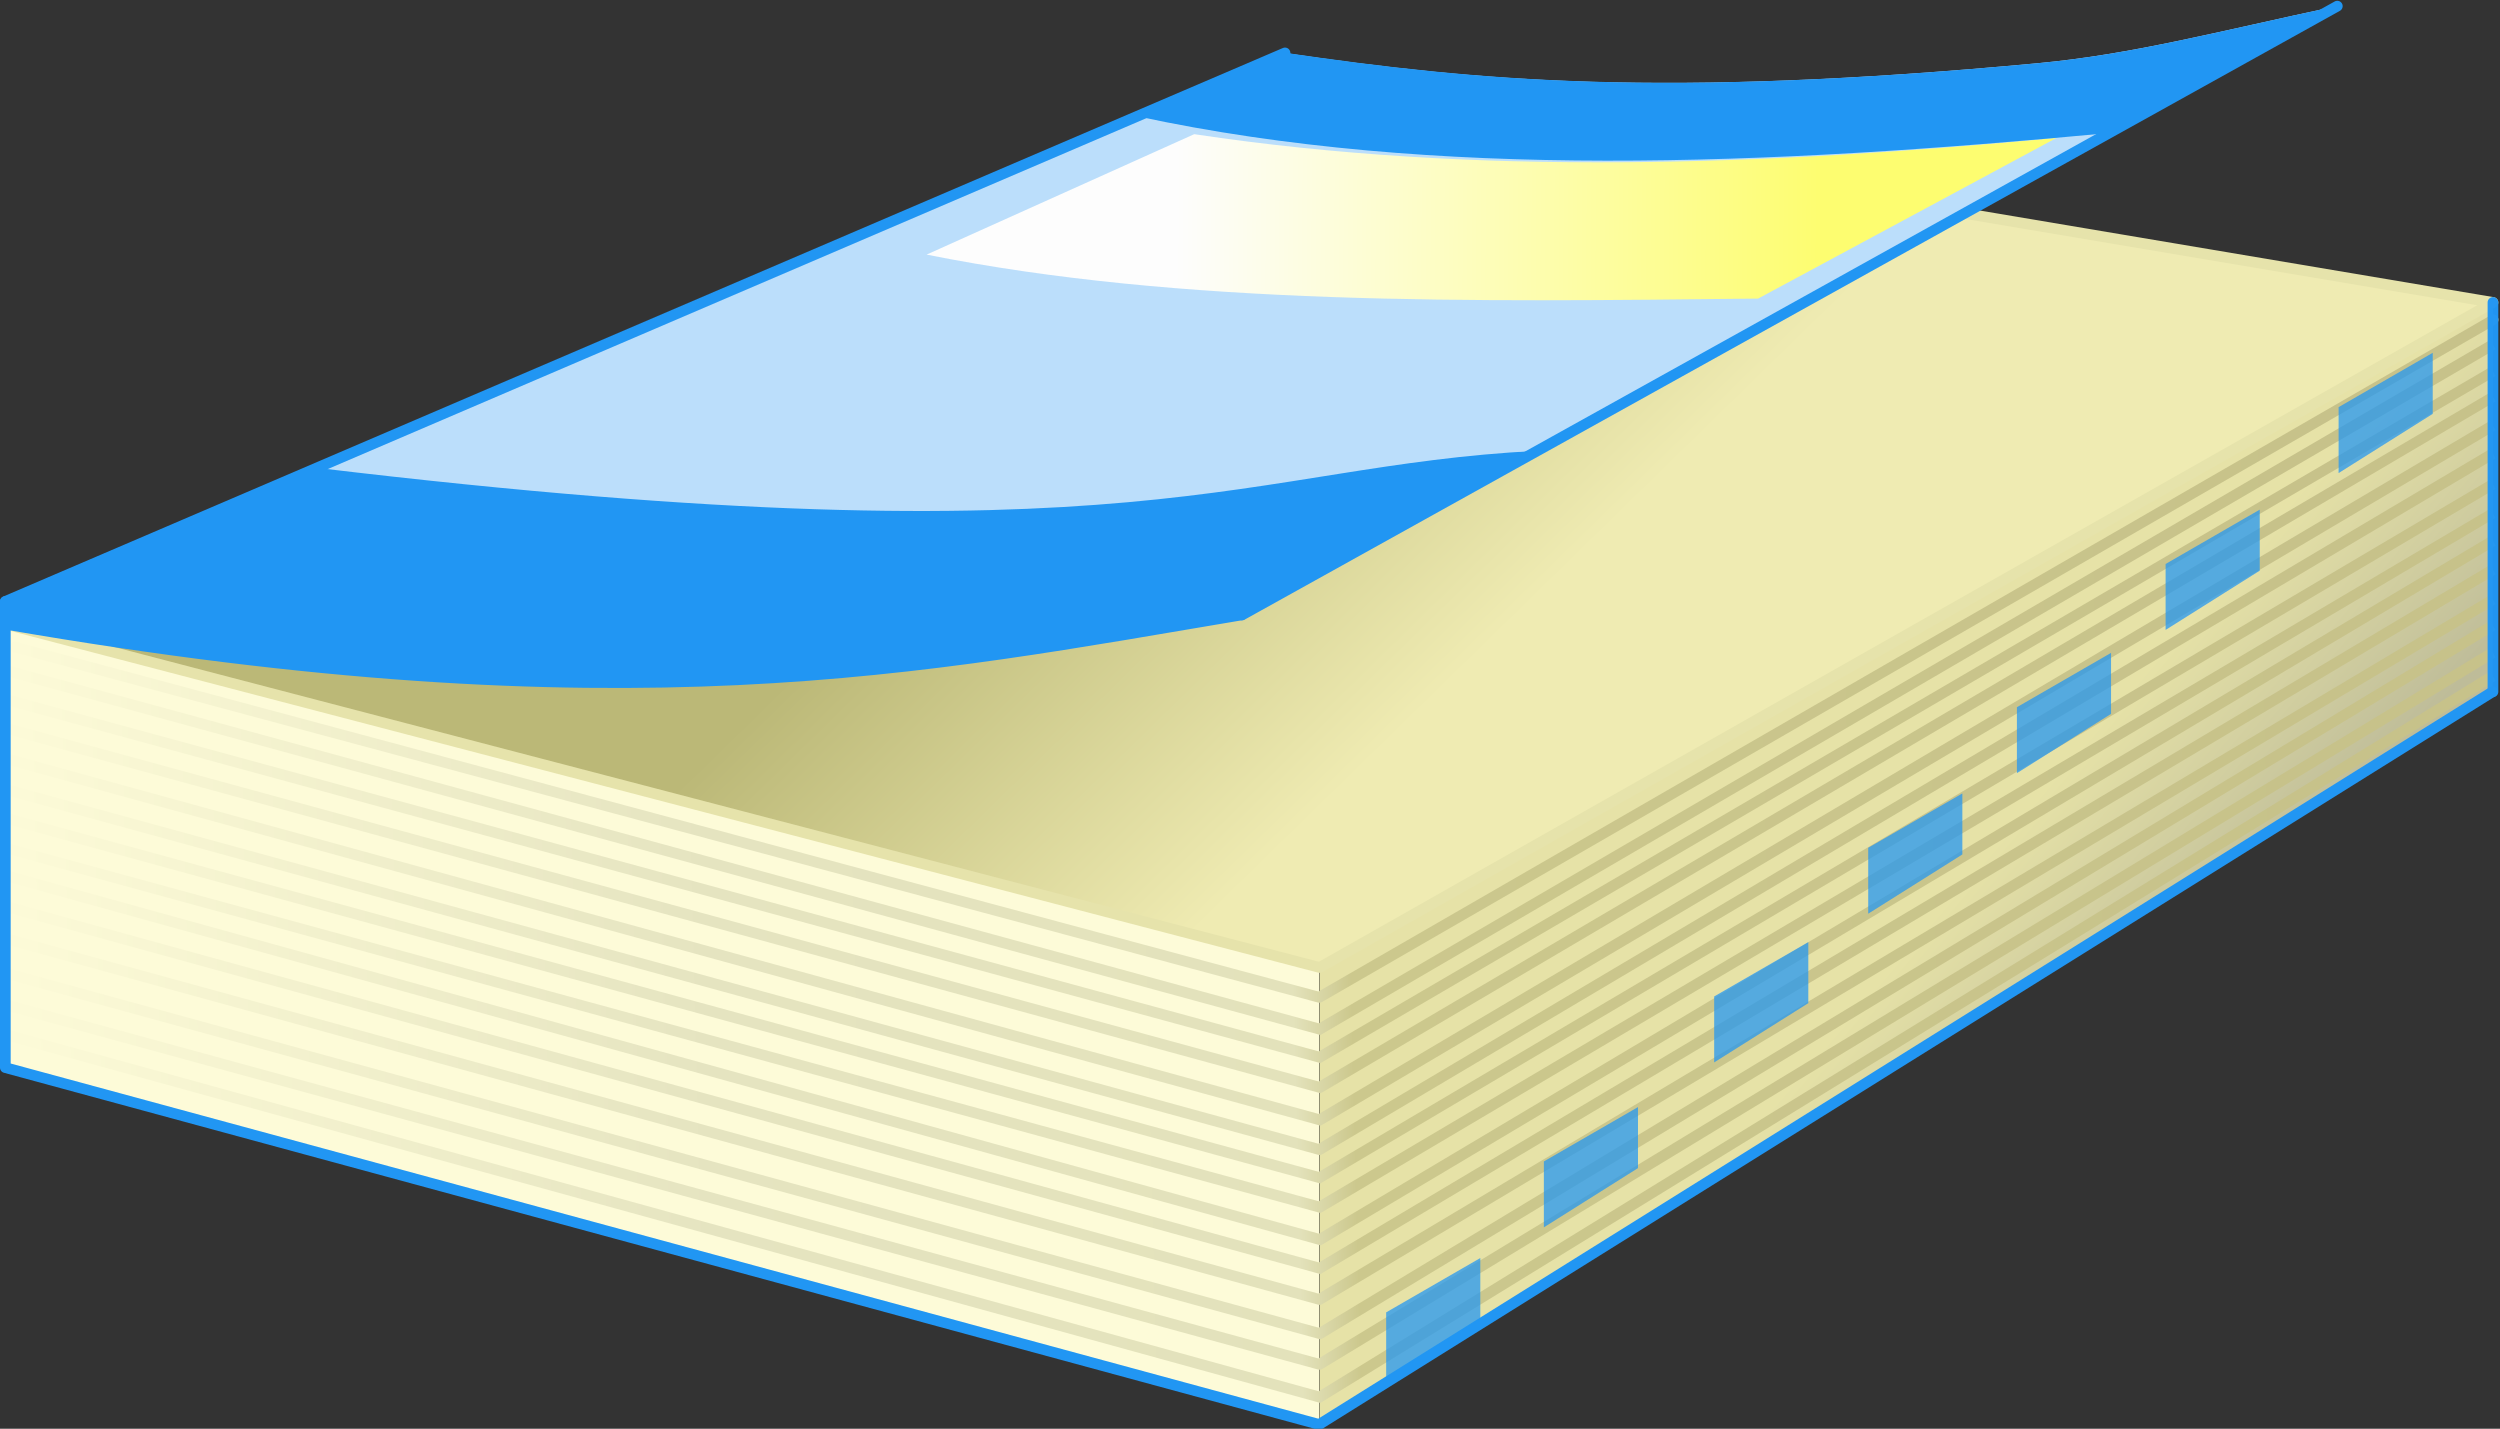 <?xml version="1.0" encoding="UTF-8" standalone="no"?>
<!-- Created with Inkscape (http://www.inkscape.org/) -->
<svg
    xmlns:inkscape="http://www.inkscape.org/namespaces/inkscape"
    xmlns:rdf="http://www.w3.org/1999/02/22-rdf-syntax-ns#"
    xmlns="http://www.w3.org/2000/svg"
    xmlns:sodipodi="http://sodipodi.sourceforge.net/DTD/sodipodi-0.dtd"
    xmlns:cc="http://creativecommons.org/ns#"
    xmlns:xlink="http://www.w3.org/1999/xlink"
    xmlns:dc="http://purl.org/dc/elements/1.1/"
    id="svg2"
    viewBox="0 0 500 285.75"
    sodipodi:docname="_svgclean2.svg"
    version="1.1"
    inkscape:version="0.48.3.1 r9886"
  >
  <rect x="0" y="0" width="500" height="285.75" fill="#333333" stroke="none"/>
  <defs
      id="defs4"
    >
    <linearGradient
        id="linearGradient4087"
        y2="434.73"
        gradientUnits="userSpaceOnUse"
        x2="-809.41"
        y1="419.78"
        x1="-826.82"
        inkscape:collect="always"
      >
      <stop
          id="stop3901"
          style="stop-color:#e6e2a7"
          offset="0"
      />
      <stop
          id="stop3903"
          style="stop-color:#bebc99"
          offset="1"
      />
    </linearGradient
    >
    <linearGradient
        id="linearGradient4089"
        y2="415.22"
        gradientUnits="userSpaceOnUse"
        x2="-946.44"
        y1="446.29"
        x1="-916.07"
        inkscape:collect="always"
      >
      <stop
          id="stop3833"
          style="stop-color:#efebb2"
          offset="0"
      />
      <stop
          id="stop3835"
          style="stop-color:#bbb877"
          offset="1"
      />
    </linearGradient
    >
    <linearGradient
        id="linearGradient4091"
        y2="391.29"
        gradientUnits="userSpaceOnUse"
        x2="-875.36"
        y1="406.83"
        x1="-975.36"
        inkscape:collect="always"
      >
      <stop
          id="stop3034"
          style="stop-color:#f8f5ce"
          offset="0"
      />
      <stop
          id="stop3036"
          style="stop-color:#c7a227"
          offset="1"
      />
    </linearGradient
    >
    <linearGradient
        id="linearGradient4093"
        y2="387.43"
        gradientUnits="userSpaceOnUse"
        x2="-865.95"
        y1="387.18"
        x1="-926.31"
        inkscape:collect="always"
      >
      <stop
          id="stop3044"
          style="stop-color:#fdfdfd"
          offset="0"
      />
      <stop
          id="stop3046"
          style="stop-color:#fdfd70"
          offset="1"
      />
    </linearGradient
    >
    <linearGradient
        id="linearGradient4095"
        y2="374.86"
        gradientUnits="userSpaceOnUse"
        x2="-835.36"
        y1="376.11"
        x1="-913.75"
        inkscape:collect="always"
      >
      <stop
          id="stop3026"
          style="stop-color:#a99e36"
          offset="0"
      />
      <stop
          id="stop3028"
          style="stop-color:#825a00"
          offset="1"
      />
    </linearGradient
    >
    <linearGradient
        id="linearGradient4097"
        y2="418.08"
        gradientUnits="userSpaceOnUse"
        x2="-912.14"
        y1="421.29"
        x1="-1007.5"
        inkscape:collect="always"
      >
      <stop
          id="stop3018"
          style="stop-color:#565534"
          offset="0"
      />
      <stop
          id="stop3020"
          style="stop-color:#a48e35"
          offset="1"
      />
    </linearGradient
    >
    <linearGradient
        id="linearGradient4099"
        y2="427.49"
        gradientUnits="userSpaceOnUse"
        x2="-919.68"
        y1="423.63"
        x1="-1036.4"
        inkscape:collect="always"
      >
      <stop
          id="stop3825"
          style="stop-color:#dcc577;stop-opacity:0"
          offset="0"
      />
      <stop
          id="stop3867"
          style="stop-color:#d8c170"
          offset=".001"
      />
      <stop
          id="stop3827"
          style="stop-color:#b89a30"
          offset="1"
      />
    </linearGradient
    >
    <linearGradient
        id="linearGradient4101"
        y2="431.11"
        gradientUnits="userSpaceOnUse"
        x2="-816.96"
        y1="436.65"
        x1="-1037.3"
        inkscape:collect="always"
      >
      <stop
          id="stop4039"
          style="stop-color:#fdfbd8"
          offset="0"
      />
      <stop
          id="stop4047"
          style="stop-color:#e5e4c0"
          offset=".303"
      />
      <stop
          id="stop4049"
          style="stop-color:#e3e2bb"
          offset=".55"
      />
      <stop
          id="stop4045"
          style="stop-color:#ccc88d"
          offset=".575"
      />
      <stop
          id="stop4041"
          style="stop-color:#c7c28a"
          offset="1"
      />
    </linearGradient
    >
    <linearGradient
        id="linearGradient4103"
        y2="428.48"
        gradientUnits="userSpaceOnUse"
        x2="-1033.9"
        y1="425.34"
        x1="-1035.7"
        inkscape:collect="always"
      >
      <stop
          id="stop3861"
          style="stop-color:#ae8410;stop-opacity:0"
          offset="0"
      />
      <stop
          id="stop3863"
          style="stop-color:#ae8410"
          offset="1"
      />
    </linearGradient
    >
  </defs
  >
  <sodipodi:namedview
      id="base"
      fit-margin-left="0"
      inkscape:zoom="0.35"
      borderopacity="1.0"
      inkscape:current-layer="layer1"
      inkscape:cx="-11.51157"
      inkscape:cy="-568.24295"
      inkscape:object-paths="true"
      inkscape:window-maximized="0"
      showgrid="false"
      fit-margin-right="0"
      inkscape:snap-global="false"
      inkscape:document-units="px"
      bordercolor="#666666"
      inkscape:window-x="0"
      inkscape:window-y="0"
      inkscape:snap-smooth-nodes="true"
      inkscape:object-nodes="true"
      fit-margin-bottom="0"
      inkscape:window-width="512"
      inkscape:pageopacity="0.0"
      inkscape:pageshadow="2"
      pagecolor="#ffffff"
      inkscape:window-height="452"
      fit-margin-top="0"
  />
  <g
      id="layer1"
      inkscape:label="Calque 1"
      inkscape:groupmode="layer"
      transform="translate(-0 -766.62)"
    >
    <g
        id="g4065"
        transform="matrix(2.141 0 0 2.141 2218.5 -20.211)"
      >
      <path
          id="path2996"
          d="m-1035.7 425.82v41.416l122.73 33.335v-42.679z"
          style="fill:#fdfbd8"
          inkscape:connector-curvature="0"
      />
      <path
          id="path2998"
          d="m-912.93 457.89 109.6-62.124v36.365l-109.6 68.438z"
          style="fill:url(#linearGradient4087)"
          inkscape:connector-curvature="0"
      />
      <path
          id="path3000"
          d="m-803.32 395.76-67.428-11.364-164.91 41.416 122.73 32.072z"
          style="stroke-linejoin:round;stroke:#e6e3ab;stroke-linecap:round;stroke-width:1px;fill:url(#linearGradient4089)"
          inkscape:connector-curvature="0"
      />
      <path
          id="path3002"
          d="m-1035.7 425.82v-2.114l119.5-51.25c18.005 2.626 35.229 4.243 70.37 0.956 8.795-0.823 16.7-2.936 27.933-5.331l-102.32 56.875c-35.265 6.475-72.199 9.752-115.48 0.864z"
          sodipodi:nodetypes="cccsccc"
          style="fill:#BBDEFB"
          inkscape:connector-curvature="0"
      />
      <path
          id="path3004"
          d="m-949.64 391.29 25-11.25c26.449 3.979 53.418 2.896 80.536 0.357l-27.857 15c-26.863 0.301-53.769 0.678-77.679-4.107z"
          sodipodi:nodetypes="ccccc"
          style="fill:url(#linearGradient4093)"
          inkscape:connector-curvature="0"
      />
      <path
          id="path3006"
          style="fill:#2196F3"
          inkscape:connector-curvature="0"
          d="m-817.84 368.06c-11.234 2.395-19.142 4.521-27.938 5.344-35.142 3.287-52.37 1.657-70.375-0.969l-13.781 5.938c27.676 5.958 58.799 4.565 90.719 1.562l21.375-11.875z"
      />
      <path
          id="path3008"
          d="m-892.62 409.62c-27.444 1.414-36.594 10.868-113.94 1.594l-29.094 12.469c-0.378 0.732-0.566 1.452 0 2.125 43.281 8.889 80.203 5.6 115.47-0.875z"
          sodipodi:nodetypes="cccccc"
          style="fill:#2196F3"
          inkscape:connector-curvature="0"
      />
      <path
          id="path3048"
          d="m-916.16 372.45-119.54 51.24"
          style="stroke-linejoin:round;stroke:#2196F3;stroke-linecap:round;stroke-width:1px;fill:none"
          inkscape:connector-curvature="0"
      />
      <path
          id="path3818"
          d="m-1035.7 423.7c-0.239 0.675-0.353 1.376 0 2.111 58.03 10.038 85.843 4.107 115.48-0.861"
          sodipodi:nodetypes="ccc"
          style="stroke-linejoin:round;stroke:#2196F3;stroke-linecap:round;stroke-width:1px;fill:none"
          inkscape:connector-curvature="0"
      />
      <path
          id="path3820"
          d="m-817.86 368.08-102.32 56.875"
          style="stroke-linejoin:round;stroke:#2196F3;stroke-linecap:round;stroke-width:1px;fill:none"
          inkscape:connector-curvature="0"
      />
      <path
          id="path3869"
          style="block-progression:tb;text-indent:0;color:#000000;text-transform:none;fill:url(#linearGradient4101)"
          inkscape:connector-curvature="0"
          d="m-803.41 396.88a0.5 0.5 0 0 0 -0.156 0.094l-109.47 63.156-121.62-32.656a0.5 0.5 0 0 0 -0.25 0.969l121.84 32.719a0.5 0.5 0 0 0 0.375 -0.062l109.62-63.281a0.5 0.5 0 0 0 -0.281 -0.938 0.5 0.5 0 0 0 -0.062 0zm-0.156 2.375-109.44 63.844-122.31-33.406-0.281 0.969 122.53 33.469 0.219 0.062 0.156-0.094 109.62-63.969-0.5-0.875zm0 2.531-109.44 63.938-122.31-33.312-0.25 0.969 122.5 33.375 0.219 0.062 0.156-0.094 109.62-64.094-0.5-0.844zm0 2.375-109.44 64.375-122.22-33.406-0.281 0.969 122.44 33.469 0.219 0.062 0.188-0.094l109.59-64.54-0.5-0.844zm-0.031 2.656-109.41 64.75-122.31-33.625-0.281 0.969 122.53 33.688 0.219 0.062 0.188-0.094 109.59-64.875-0.531-0.875zm0 2.625-109.44 64.906-122.28-33.531-0.281 0.969 122.53 33.594 0.219 0.031 0.188-0.094 109.59-65-0.531-0.875zm0 2.875-109.41 64.656-122.22-33.438-0.281 0.969 122.44 33.5 0.219 0.062 0.188-0.125 109.59-64.781-0.531-0.844zm0 2.719-109.41 64.688-122.41-33.438-0.25 0.938 122.59 33.531 0.219 0.062 0.188-0.094 109.59-64.844-0.531-0.844zm0 2.562l-109.4 65.15-122.22-33.844-0.281 0.969 122.44 33.906 0.219 0.062 0.188-0.094 109.59-65.281-0.531-0.875zm0 2.688l-109.4 65.15-122.22-33.656-0.281 0.969 122.44 33.719 0.219 0.062 0.188-0.125 109.59-65.25-0.531-0.875zm0 2.812-109.44 65.25-122.19-33.562-0.281 0.969 122.44 33.625 0.219 0.031 0.188-0.094 109.59-65.375-0.531-0.844zm0 2.406-109.41 66.031-122.5-33.594-0.25 0.969 122.69 33.656 0.219 0.062 0.188-0.094 109.59-66.188-0.531-0.844zm0 2.531-109.44 66.375-122.28-33.469-0.281 0.969 122.53 33.531 0.219 0.031 0.188-0.094 109.59-66.469-0.531-0.875zm0 2.188-109.41 67.25-122.22-33.719-0.281 0.969 122.44 33.781 0.219 0.062 0.188-0.125 109.59-67.344-0.531-0.875z"
      />
      <path
          id="path3849"
          d="m-803.32 395.76v36.365"
          style="stroke-linejoin:round;stroke-opacity:.98;stroke:#2196F3;stroke-linecap:round;stroke-width:1px;fill:none"
          inkscape:connector-curvature="0"
      />
      <path
          id="path3847"
          d="m-1035.7 425.82v41.416l122.73 33.335 109.6-68.438"
          style="stroke-linejoin:round;stroke:#2196F3;stroke-linecap:round;stroke-width:1px;fill:none"
          inkscape:connector-curvature="0"
      />
      <path
          id="path4051"
          d="m-817.74 411.7v-6.161l8.794-5.077v5.702z"
          style="fill-opacity:.733;fill:#2196F3"
          inkscape:connector-curvature="0"
      />
      <path
          id="path4053"
          style="fill-opacity:.733;fill:#2196F3"
          inkscape:connector-curvature="0"
          d="m-833.9 426.35v-6.161l8.794-5.077v5.702z"
      />
      <path
          id="path4055"
          d="m-847.79 439.73v-6.161l8.794-5.077v5.702z"
          style="fill-opacity:.733;fill:#2196F3"
          inkscape:connector-curvature="0"
      />
      <path
          id="path4057"
          style="fill-opacity:.733;fill:#2196F3"
          inkscape:connector-curvature="0"
          d="m-861.68 452.86v-6.161l8.794-5.077v5.702z"
      />
      <path
          id="path4059"
          d="m-876.07 466.75v-6.161l8.794-5.077v5.702z"
          style="fill-opacity:.733;fill:#2196F3"
          inkscape:connector-curvature="0"
      />
      <path
          id="path4061"
          style="fill-opacity:.733;fill:#2196F3"
          inkscape:connector-curvature="0"
          d="m-891.98 482.16v-6.161l8.794-5.077v5.702z"
      />
      <path
          id="path4063"
          d="m-906.71 496.26v-6.161l8.794-5.077v5.702z"
          style="fill-opacity:.733;fill:#2196F3"
          inkscape:connector-curvature="0"
      />
    </g
    >
  </g
  >
</svg
>
